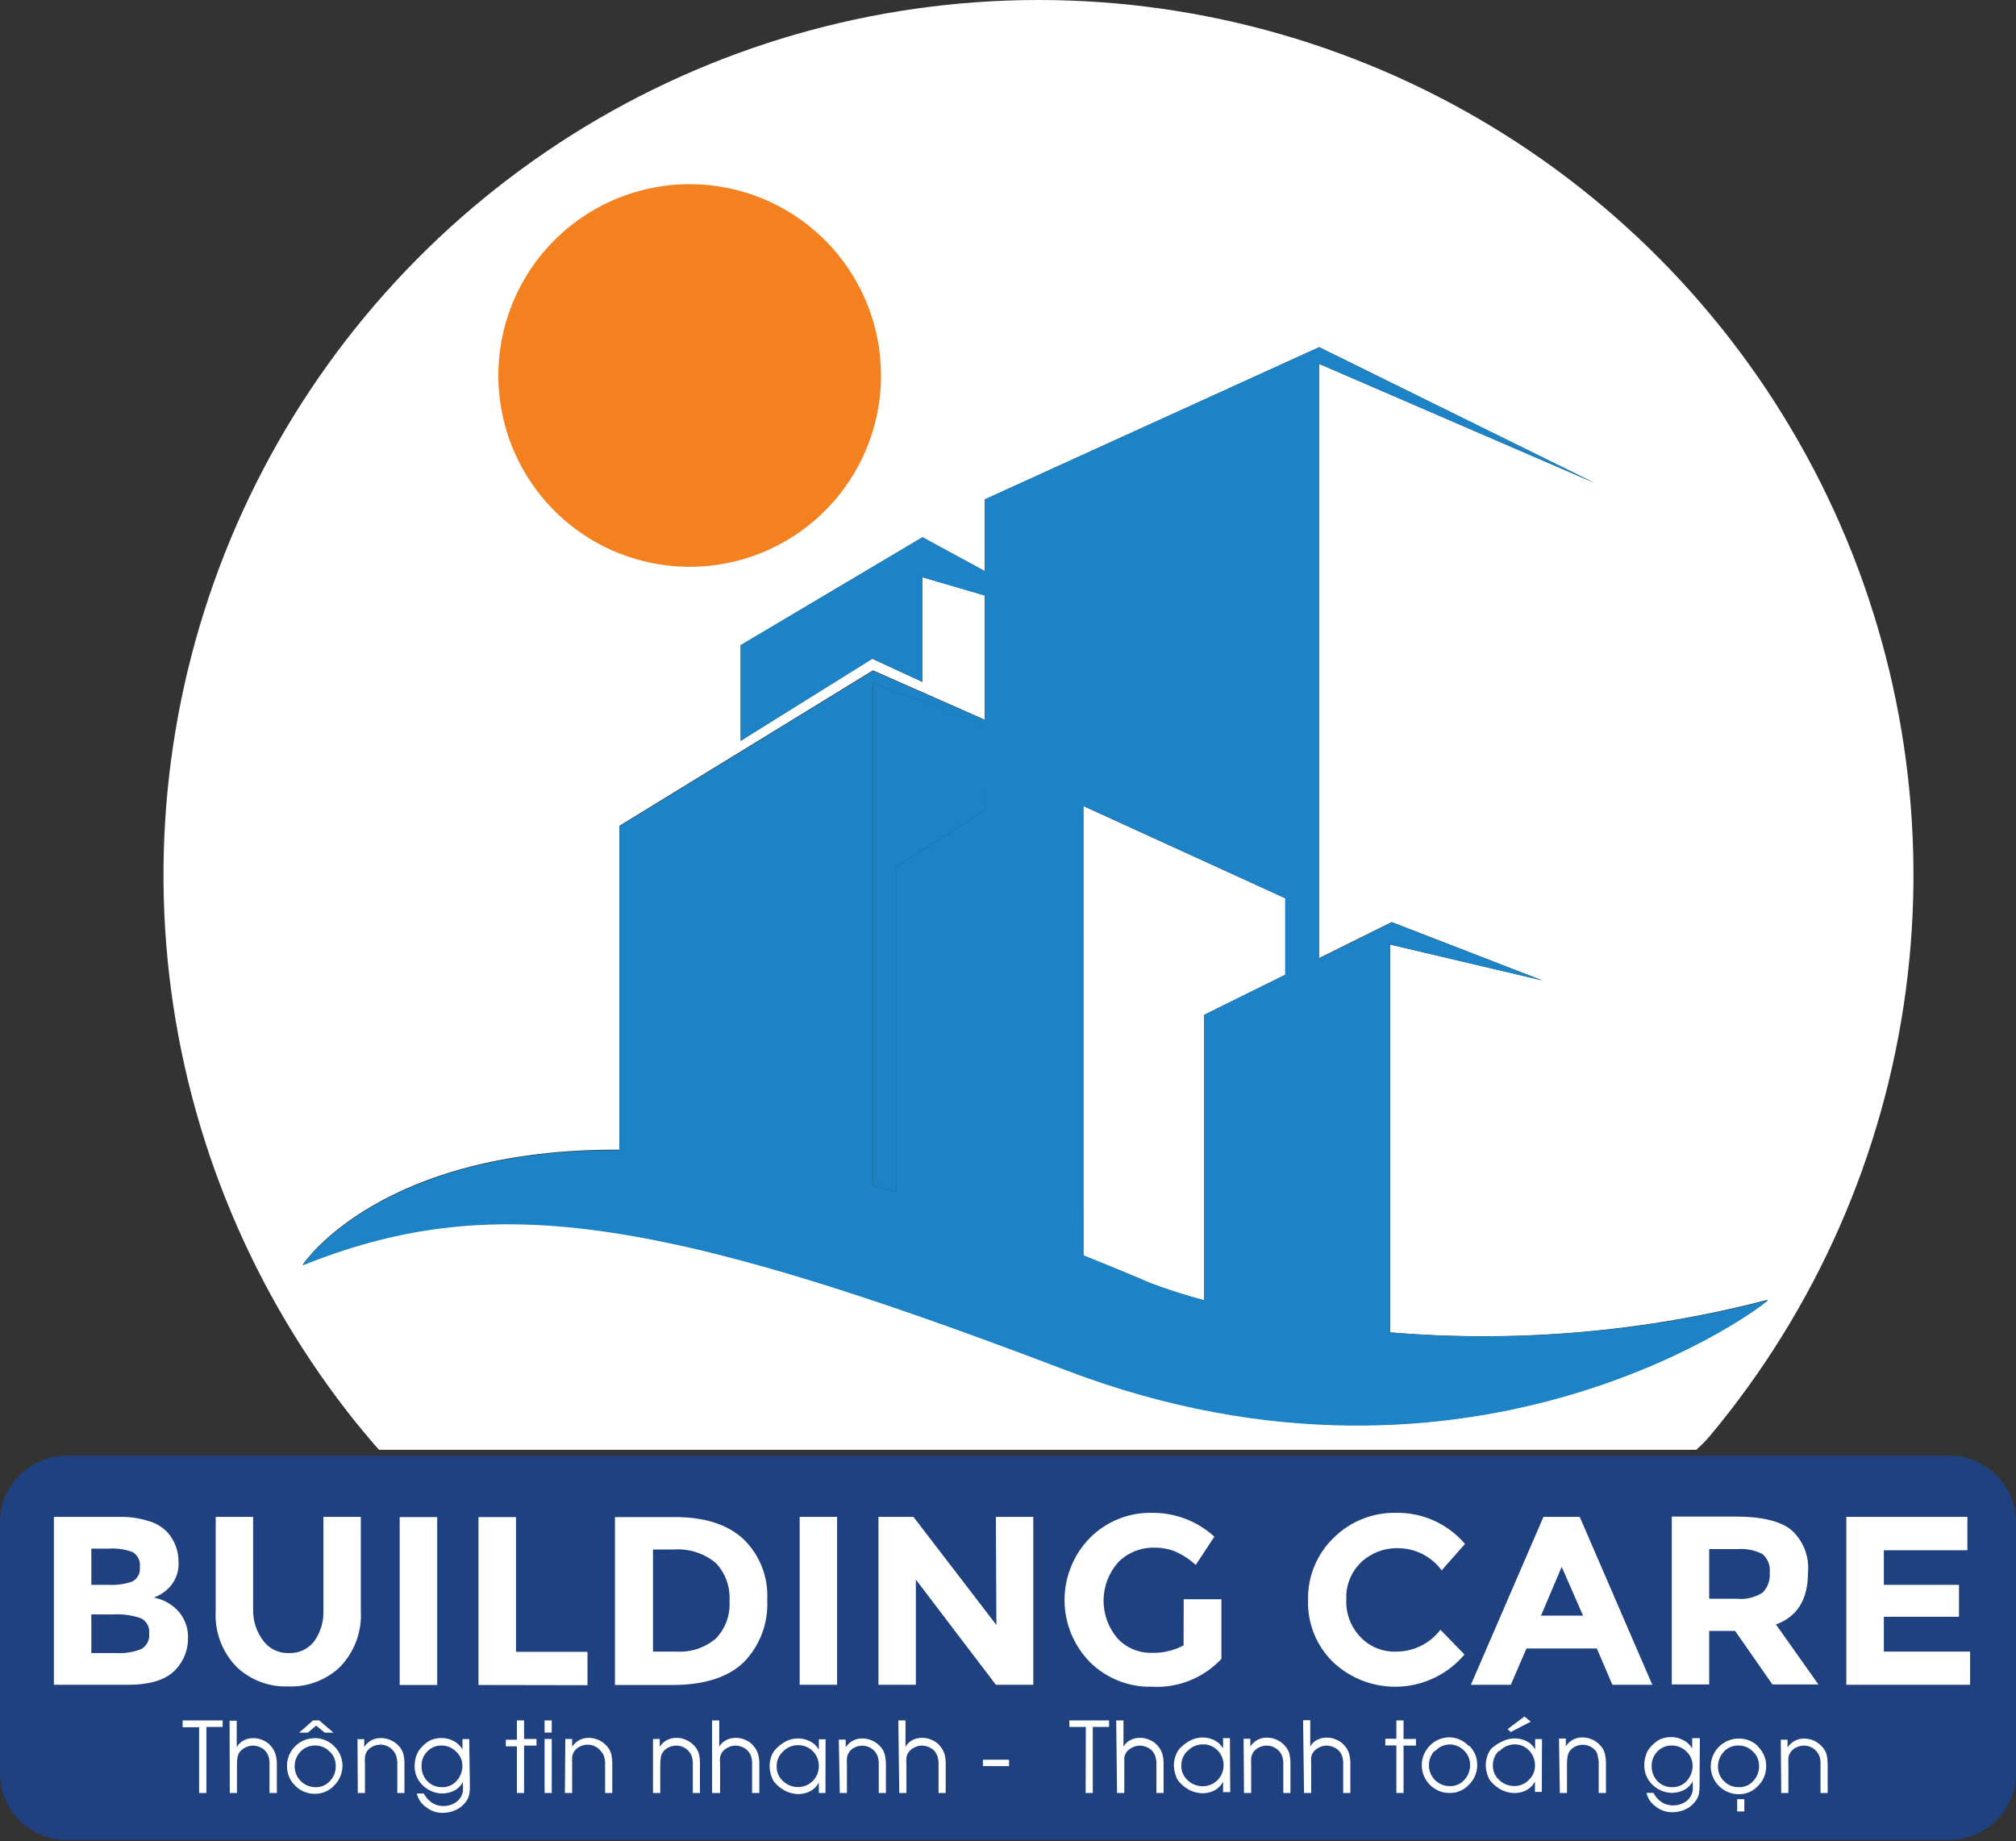 <svg width="1325" height="1210" viewBox="0 0 1325 1210" fill="none" xmlns="http://www.w3.org/2000/svg">
<rect x="0" y="0" width="1325" height="1210" fill="#333333" stroke="none"/>
<path d="M647.175 476.063V532.6L589.27 569.656V783.338L573.738 779.251V448.885L647.175 476.063Z" fill="#1B83C6"/>
<path d="M682.527 0C574.077 0.017 467.841 30.692 376.077 88.486C284.313 146.28 210.76 228.839 163.905 326.636C117.049 424.433 98.801 533.484 111.265 641.206C123.729 748.928 166.397 850.932 234.347 935.448L236.527 938.036L238.571 940.556C242.249 944.984 245.86 949.343 249.13 952.886H1114.83C1119.09 949.163 1122.97 945.034 1126.42 940.556C1127.16 939.739 1127.85 938.854 1128.53 938.036L1130.64 935.448C1198.61 850.944 1241.3 748.943 1253.79 641.218C1266.27 533.492 1248.03 424.433 1201.18 326.628C1154.32 228.823 1080.77 146.259 988.998 88.465C897.227 30.671 790.983 0.003 682.527 0ZM700.171 900.095C429.042 796.558 320.59 782.594 198.855 831.365C200.354 829.049 250.969 754.87 407.106 755.619V542.754L573.735 440.579L647.171 473.003V391.263L606.298 379.41V448.208L573.19 432.95L486.81 486.899V424.027L606.298 353.117L647.171 375.323V328.255L867.004 228.191L1047.73 317.288L867.004 239.158V629.672L914.69 606.035L1013.67 644.385L913.668 620.816V875.709C997.01 882.618 1080.92 875.363 1161.84 854.253C1164.5 854.253 971.368 1003.63 700.171 900.095ZM712.024 825.167C726.466 830.888 741.249 836.951 756.372 843.49C767.871 847.801 779.581 851.529 791.455 854.661V666.999L844.728 640.638V590.368L711.956 529.744L712.024 825.167Z" fill="white"/>
<path d="M1324.99 1001.32V1164.8C1325.16 1176.42 1320.7 1187.63 1312.6 1195.97C1304.51 1204.31 1293.43 1209.1 1281.8 1209.28H43.127C37.375 1209.19 31.696 1207.97 26.416 1205.69C21.135 1203.4 16.356 1200.1 12.352 1195.97C8.347 1191.84 5.196 1186.96 3.078 1181.61C0.959 1176.26 -0.085 1170.55 0.005 1164.8V1001.32C-0.177 989.695 4.262 978.475 12.348 970.122C20.433 961.769 31.503 956.967 43.127 956.77H1281.8C1287.57 956.858 1293.25 958.081 1298.54 960.368C1303.83 962.655 1308.62 965.961 1312.63 970.098C1316.64 974.235 1319.8 979.121 1321.92 984.478C1324.04 989.835 1325.08 995.557 1324.99 1001.32Z" fill="#204180"/>
<path d="M579.049 246.716C579.062 271.592 571.696 295.913 557.884 316.601C544.071 337.29 524.431 353.418 501.45 362.943C478.468 372.469 453.177 374.965 428.777 370.115C404.377 365.266 381.963 353.288 364.372 335.699C346.781 318.109 334.802 295.697 329.952 271.299C325.102 246.901 327.598 221.613 337.125 198.633C346.651 175.654 362.78 156.016 383.471 142.204C404.161 128.393 428.484 121.028 453.362 121.041C486.691 121.059 518.649 134.306 542.216 157.87C565.783 181.435 579.031 213.391 579.049 246.716Z" fill="#F48120"/>
<path d="M913.668 875.707V620.815L1013.67 644.383L914.758 606.238L867.072 629.874V239.156L1047.73 317.286L867.004 228.189L647.172 328.253V375.322L606.298 353.116L486.811 424.025V486.897L573.463 432.948L606.298 448.207V379.409L647.172 391.465V473.205L573.735 440.918L407.107 543.093V755.958C250.969 755.209 200.354 829.388 198.855 831.704C320.591 782.932 429.043 796.896 700.171 900.434C971.3 1003.97 1164.5 854.591 1161.84 854.591C1080.9 875.588 996.991 882.727 913.668 875.707ZM647.172 532.603L589.267 569.659V783.341L573.735 779.254V448.888L647.036 476.135L647.172 532.603ZM712.161 825.029V529.742L844.728 590.366V640.637L791.388 666.998V854.523C779.513 851.391 767.804 847.663 756.305 843.352C741.249 836.813 726.467 831.023 712.025 825.029H712.161Z" fill="#1B83C6"/>
<path d="M83.729 1107.31H35.43V996.96H78.347C84.901 996.815 91.435 997.736 97.694 999.685C102.324 1000.97 106.531 1003.47 109.888 1006.91C114.683 1012.18 117.332 1019.05 117.313 1026.18C117.59 1029.83 116.978 1033.49 115.53 1036.84C114.083 1040.2 111.843 1043.16 109.002 1045.46C107.772 1046.49 106.449 1047.4 105.051 1048.18C104.37 1048.59 103.008 1049.21 101.168 1050.02C107.469 1051.19 113.199 1054.43 117.45 1059.22C121.587 1064.07 123.772 1070.28 123.581 1076.66C123.647 1084.23 120.821 1091.54 115.678 1097.09C109.502 1103.95 98.852 1107.35 83.729 1107.31ZM60.022 1041.64H71.671C76.85 1041.89 82.028 1041.15 86.931 1039.47C88.648 1038.57 90.047 1037.17 90.937 1035.45C91.827 1033.73 92.165 1031.78 91.903 1029.86C92.16 1027.98 91.866 1026.06 91.056 1024.35C90.246 1022.63 88.955 1021.19 87.339 1020.19C82.417 1018.29 77.142 1017.47 71.875 1017.8H60.022V1041.64ZM60.022 1086.47H76.916C82.331 1086.74 87.743 1085.86 92.789 1083.88C94.586 1082.88 96.045 1081.37 96.979 1079.53C97.913 1077.7 98.281 1075.63 98.035 1073.59C98.287 1071.54 97.882 1069.45 96.879 1067.64C95.875 1065.83 94.324 1064.39 92.448 1063.51C86.688 1061.56 80.606 1060.73 74.532 1061.06H60.022V1086.47ZM173.378 1078.84C175.337 1081.33 177.859 1083.32 180.737 1084.64C183.615 1085.97 186.766 1086.59 189.932 1086.47C193.089 1086.6 196.233 1085.98 199.101 1084.65C201.968 1083.32 204.477 1081.33 206.418 1078.84C210.793 1072.77 212.957 1065.39 212.549 1057.92V996.96H237.141V1058.67C237.542 1065.42 236.538 1072.18 234.193 1078.53C231.847 1084.87 228.212 1090.66 223.517 1095.53C218.997 1099.85 213.65 1103.22 207.798 1105.43C201.945 1107.64 195.707 1108.65 189.455 1108.4C183.2 1108.64 176.961 1107.61 171.109 1105.39C165.258 1103.17 159.913 1099.79 155.394 1095.46C150.693 1090.61 147.054 1084.83 144.709 1078.5C142.363 1072.17 141.362 1065.41 141.769 1058.67V996.96H166.362V1057.92C166.208 1065.5 168.688 1072.89 173.378 1078.84ZM262.687 997.096H287.348V1107.45H262.687V997.096ZM314.461 1107.45V997.096H339.121V1085.65H386.126V1107.58L314.461 1107.45ZM488.447 1011.4C493.823 1016.56 498.018 1022.83 500.746 1029.77C503.474 1036.7 504.67 1044.15 504.251 1051.59C504.642 1059.1 503.476 1066.6 500.827 1073.63C498.177 1080.67 494.102 1087.08 488.855 1092.46C478.546 1102.45 462.878 1107.45 441.851 1107.45H404.179V997.096H443.145C462.81 997.006 477.91 1001.77 488.447 1011.4ZM470.394 1077C473.566 1073.74 476.013 1069.84 477.574 1065.57C479.136 1061.3 479.776 1056.74 479.454 1052.2C479.754 1047.64 479.104 1043.06 477.545 1038.75C475.985 1034.45 473.55 1030.52 470.394 1027.2C462.678 1020.82 452.791 1017.67 442.804 1018.42H429.18V1085.51H444.848C454.139 1086.05 463.281 1083 470.394 1077ZM525.574 996.96H550.166V1107.31H525.574V996.96ZM654.53 996.96H679.122V1107.31H654.53L601.939 1038.17V1107.31H577.347V996.96H600.372L654.871 1068.01L654.53 996.96ZM777.969 1051.11H802.765V1090.28C796.978 1096.47 789.905 1101.32 782.044 1104.49C774.182 1107.65 765.722 1109.06 757.259 1108.6C749.711 1108.8 742.2 1107.47 735.177 1104.7C728.154 1101.92 721.762 1097.76 716.386 1092.46C705.668 1081.56 699.663 1066.88 699.663 1051.59C699.663 1036.3 705.668 1021.62 716.386 1010.72C721.733 1005.36 728.112 1001.14 735.138 998.319C742.164 995.497 749.69 994.131 757.259 994.304C772.373 994.181 786.974 999.777 798.133 1009.97L785.871 1028.57C781.866 1024.84 777.26 1021.83 772.246 1019.64C767.903 1017.96 763.278 1017.13 758.622 1017.19C754.241 1017.1 749.887 1017.89 745.824 1019.53C741.76 1021.17 738.072 1023.62 734.983 1026.73C728.824 1033.62 725.385 1042.51 725.31 1051.75C725.235 1060.99 728.528 1069.94 734.574 1076.93C737.392 1079.93 740.803 1082.32 744.59 1083.94C748.378 1085.56 752.46 1086.37 756.578 1086.33C763.992 1086.59 771.345 1084.9 777.901 1081.42L777.969 1051.11ZM917.007 1085.51C922.742 1085.63 928.423 1084.39 933.585 1081.89C938.748 1079.4 943.245 1075.71 946.709 1071.14L962.513 1087.42C957.302 1093.61 950.883 1098.67 943.65 1102.29C936.416 1105.92 928.519 1108.03 920.442 1108.5C912.364 1108.98 904.276 1107.8 896.669 1105.04C889.063 1102.28 882.099 1098 876.202 1092.46C870.759 1087.17 866.482 1080.8 863.643 1073.77C860.804 1066.73 859.466 1059.17 859.716 1051.59C859.544 1043.98 860.95 1036.43 863.846 1029.39C866.742 1022.36 871.065 1016 876.542 1010.72C881.913 1005.39 888.297 1001.19 895.317 998.374C902.337 995.554 909.852 994.17 917.416 994.304C926.031 994.133 934.575 995.877 942.433 999.411C950.291 1002.95 957.266 1008.18 962.854 1014.74L947.526 1032.11C944.187 1027.56 939.815 1023.86 934.77 1021.33C929.725 1018.79 924.151 1017.49 918.506 1017.53C909.699 1017.39 901.178 1020.66 894.731 1026.66C891.428 1029.79 888.836 1033.59 887.132 1037.81C885.428 1042.03 884.651 1046.57 884.853 1051.11C884.618 1055.74 885.351 1060.37 887.005 1064.69C888.659 1069.02 891.197 1072.96 894.459 1076.25C897.379 1079.26 900.888 1081.64 904.768 1083.23C908.647 1084.82 912.814 1085.6 917.007 1085.51ZM1059.72 1107.31L1049.51 1083.47H1003.25L992.964 1107.31H966.737L1014.42 996.96H1038.27L1085.95 1107.31H1059.72ZM1026.41 1029.79L1012.79 1061.88H1040.45L1026.41 1029.79ZM1188.27 1033.61C1188.27 1051.23 1181.26 1062.58 1167.22 1067.67L1195.15 1107.1H1164.91L1140.38 1071.89H1123.35V1107.1H1098.76V996.756H1140.59C1157.75 996.756 1169.97 999.662 1177.24 1005.47C1181.16 1008.96 1184.21 1013.33 1186.13 1018.22C1188.05 1023.11 1188.78 1028.38 1188.27 1033.61ZM1158.57 1046.69C1160.22 1044.97 1161.48 1042.92 1162.27 1040.68C1163.05 1038.43 1163.35 1036.04 1163.14 1033.68C1163.41 1031.4 1163.12 1029.1 1162.3 1026.96C1161.48 1024.83 1160.15 1022.92 1158.43 1021.41C1153.31 1018.8 1147.55 1017.67 1141.81 1018.14H1123.35V1050.77H1141.34C1147.38 1051.42 1153.46 1049.97 1158.57 1046.69ZM1293.05 996.96V1018.89H1238.14V1041.64H1287.53V1062.62H1238.14V1085.51H1294.82V1107.31H1213.48V996.96H1293.05ZM130.87 1135.24H120.038V1130.74H146.334V1135.03H135.638V1178.42H130.87V1135.24ZM150.898 1130.95H155.598V1148.25C156.624 1146.42 158.163 1144.92 160.026 1143.96C161.907 1142.93 164.015 1142.39 166.157 1142.39C168.509 1142.32 170.844 1142.81 172.97 1143.82C174.992 1144.66 176.772 1146 178.147 1147.7C179.585 1149.33 180.633 1151.26 181.213 1153.36C181.747 1155.42 181.999 1157.56 181.962 1159.69V1178.42H177.125V1160.03C177.231 1158.31 177.07 1156.59 176.648 1154.92C176.322 1153.75 175.792 1152.64 175.081 1151.65C174.097 1150.26 172.756 1149.15 171.199 1148.45C169.602 1147.69 167.857 1147.3 166.089 1147.29C164.425 1147.32 162.791 1147.74 161.321 1148.52C159.831 1149.21 158.524 1150.23 157.506 1151.52C156.77 1152.6 156.281 1153.83 156.075 1155.13C155.844 1156.75 155.73 1158.39 155.735 1160.03V1178.42H151.034L150.898 1130.95ZM219.634 1147.7C221.347 1149.34 222.712 1151.31 223.648 1153.48C224.585 1155.66 225.073 1158 225.084 1160.37C225.102 1162.78 224.641 1165.18 223.729 1167.41C222.817 1169.64 221.471 1171.67 219.77 1173.38C218.157 1175.17 216.18 1176.6 213.971 1177.56C211.762 1178.52 209.373 1179 206.963 1178.97C204.558 1179 202.171 1178.55 199.947 1177.64C197.722 1176.72 195.706 1175.37 194.02 1173.66C192.299 1172 190.935 1170.01 190.01 1167.81C189.084 1165.6 188.618 1163.24 188.638 1160.85C188.588 1158.42 189.033 1156.01 189.947 1153.76C190.86 1151.51 192.223 1149.47 193.952 1147.77C195.654 1146.05 197.681 1144.69 199.915 1143.77C202.149 1142.85 204.545 1142.38 206.963 1142.39C209.324 1142.37 211.664 1142.84 213.841 1143.75C216.019 1144.66 217.989 1146.01 219.634 1147.7ZM197.562 1151.18C196.295 1152.47 195.299 1154.01 194.632 1155.69C193.966 1157.37 193.642 1159.17 193.679 1160.99C193.679 1164.6 195.114 1168.06 197.67 1170.62C200.225 1173.17 203.69 1174.61 207.304 1174.61C209.091 1174.68 210.872 1174.36 212.52 1173.66C214.168 1172.97 215.643 1171.92 216.841 1170.59C218.112 1169.27 219.105 1167.71 219.761 1166.01C220.416 1164.3 220.72 1162.47 220.656 1160.64C220.699 1158.85 220.357 1157.08 219.651 1155.43C218.946 1153.79 217.895 1152.31 216.568 1151.11C215.356 1149.88 213.914 1148.91 212.324 1148.24C210.734 1147.58 209.028 1147.23 207.304 1147.23C205.493 1147.16 203.69 1147.48 202.011 1148.16C200.333 1148.84 198.816 1149.87 197.562 1151.18ZM205.737 1130.74H209.824L219.157 1138.78H213.435L207.78 1134.15L202.331 1138.78H196.608L205.737 1130.74ZM234.961 1143.07H239.389V1148.18C240.548 1146.36 242.15 1144.87 244.046 1143.85C245.941 1142.82 248.066 1142.3 250.221 1142.32C252.577 1142.29 254.909 1142.8 257.033 1143.82C259.219 1144.83 261.15 1146.32 262.687 1148.18C263.872 1149.64 264.731 1151.33 265.208 1153.15C265.658 1155.28 265.864 1157.45 265.821 1159.62V1178.42H261.121V1160.03C261.191 1158.32 261.03 1156.6 260.644 1154.92C260.351 1153.55 259.745 1152.27 258.873 1151.18C257.842 1149.75 256.478 1148.59 254.899 1147.81C253.321 1147.02 251.574 1146.64 249.812 1146.68C248.157 1146.72 246.53 1147.11 245.044 1147.84C243.553 1148.52 242.264 1149.58 241.297 1150.9C240.543 1152 240.053 1153.26 239.866 1154.58C239.745 1156.19 239.745 1157.81 239.866 1159.42V1178.42H235.166L234.961 1143.07ZM308.807 1173.04C308.917 1175.32 308.757 1177.61 308.33 1179.85C307.719 1182.14 306.494 1184.21 304.787 1185.85C303.09 1187.69 300.992 1189.11 298.656 1190C296.23 1190.98 293.641 1191.49 291.027 1191.5C287.132 1191.56 283.335 1190.29 280.263 1187.89C277.079 1185.75 274.817 1182.49 273.928 1178.76H278.492C279.765 1181.19 281.612 1183.27 283.874 1184.83C286.105 1186.27 288.71 1187.03 291.367 1187.01C293.731 1187.04 296.069 1186.51 298.179 1185.44C300.198 1184.45 301.881 1182.88 303.016 1180.94C303.605 1179.86 304.018 1178.68 304.242 1177.47C304.334 1175.95 304.334 1174.43 304.242 1172.91V1171C303.075 1173.54 301.082 1175.6 298.588 1176.86C296.121 1178.12 293.388 1178.77 290.618 1178.76C288.273 1178.76 285.955 1178.27 283.806 1177.33C281.637 1176.43 279.651 1175.14 277.947 1173.52C276.191 1171.89 274.799 1169.9 273.86 1167.7C272.921 1165.49 272.457 1163.11 272.497 1160.71C272.509 1158.39 272.9 1156.09 273.655 1153.9C274.152 1152.43 274.888 1151.05 275.835 1149.81C277.67 1147.39 279.99 1145.37 282.647 1143.89C284.975 1142.82 287.512 1142.29 290.073 1142.32C292.902 1142.25 295.698 1142.94 298.179 1144.3C300.618 1145.52 302.635 1147.44 303.97 1149.81V1143H308.398L308.807 1173.04ZM280.808 1151.18C279.586 1152.4 278.624 1153.86 277.98 1155.46C277.336 1157.06 277.024 1158.78 277.061 1160.51C276.988 1162.35 277.282 1164.19 277.925 1165.92C278.568 1167.65 279.548 1169.24 280.808 1170.59C282.036 1171.9 283.526 1172.93 285.181 1173.63C286.837 1174.32 288.62 1174.65 290.413 1174.61C292.194 1174.68 293.969 1174.36 295.615 1173.68C297.262 1173 298.741 1171.97 299.951 1170.66C301.165 1169.34 302.134 1167.82 302.812 1166.16C303.528 1164.48 303.898 1162.68 303.902 1160.85C303.939 1159.03 303.587 1157.23 302.87 1155.56C302.153 1153.9 301.088 1152.4 299.746 1151.18C298.449 1149.89 296.906 1148.88 295.209 1148.2C293.512 1147.52 291.696 1147.19 289.868 1147.23C288.168 1147.23 286.486 1147.58 284.928 1148.26C283.369 1148.94 281.967 1149.93 280.808 1151.18ZM339.734 1147.77H332.445V1143.41H339.734V1130.74H344.435V1142.93H352.61V1147.29H344.435V1178.42H339.734V1147.77ZM357.923 1130.74H362.624V1138.71H357.923V1130.74ZM357.923 1142.93H362.624V1178.42H357.923V1142.93ZM371.548 1142.93H376.044V1148.04C377.202 1146.23 378.805 1144.73 380.7 1143.71C382.595 1142.68 384.721 1142.16 386.875 1142.19C389.237 1142.18 391.569 1142.71 393.703 1143.72C395.836 1144.73 397.716 1146.21 399.206 1148.04C400.435 1149.48 401.32 1151.18 401.794 1153.02C402.21 1155.15 402.416 1157.31 402.407 1159.49V1178.42H397.707V1160.03C397.797 1158.31 397.613 1156.59 397.162 1154.92C396.796 1153.53 396.095 1152.24 395.118 1151.18C394.084 1149.75 392.719 1148.6 391.141 1147.81C389.563 1147.03 387.819 1146.64 386.058 1146.68C384.402 1146.71 382.773 1147.1 381.289 1147.84C379.799 1148.52 378.509 1149.58 377.543 1150.9C376.796 1152.01 376.285 1153.27 376.044 1154.58C375.96 1156.19 375.96 1157.81 376.044 1159.42V1178.42H371.275L371.548 1142.93ZM429.18 1142.93H433.608V1148.04C434.771 1146.23 436.374 1144.74 438.268 1143.72C440.163 1142.69 442.286 1142.17 444.439 1142.19C446.795 1142.15 449.127 1142.66 451.251 1143.68C453.437 1144.7 455.368 1146.19 456.906 1148.04C458.115 1149.49 458.977 1151.19 459.426 1153.02C459.876 1155.14 460.082 1157.31 460.039 1159.49V1178.42H455.339V1160.03C455.409 1158.32 455.249 1156.6 454.862 1154.92C454.549 1153.79 454.016 1152.72 453.295 1151.79C452.28 1150.36 450.928 1149.2 449.36 1148.42C447.792 1147.64 446.056 1147.25 444.303 1147.29C442.625 1147.32 440.974 1147.72 439.466 1148.45C437.976 1149.14 436.686 1150.19 435.719 1151.52C434.966 1152.62 434.476 1153.88 434.289 1155.2C434.054 1156.8 433.94 1158.41 433.948 1160.03V1178.42H429.18V1142.93ZM468.01 1130.74H472.71V1148.04C473.736 1146.21 475.275 1144.72 477.138 1143.75C479.019 1142.73 481.127 1142.19 483.269 1142.19C485.621 1142.12 487.956 1142.61 490.082 1143.62C492.104 1144.46 493.884 1145.79 495.259 1147.5C496.697 1149.13 497.745 1151.06 498.324 1153.15C498.858 1155.22 499.111 1157.35 499.074 1159.49V1178.42H494.305V1160.03C494.41 1158.31 494.25 1156.59 493.828 1154.92C493.502 1153.75 492.972 1152.64 492.261 1151.65C491.277 1150.26 489.936 1149.15 488.378 1148.45C486.782 1147.69 485.037 1147.3 483.269 1147.29C481.605 1147.32 479.971 1147.74 478.501 1148.52C477.011 1149.21 475.704 1150.23 474.686 1151.52C473.95 1152.6 473.461 1153.83 473.255 1155.13C473.137 1156.76 473.137 1158.4 473.255 1160.03V1178.42H468.01V1130.74ZM542.536 1178.42H538.176V1171.61C536.899 1174.02 534.93 1175.99 532.522 1177.27C530.079 1178.52 527.369 1179.18 524.62 1179.17C521.835 1179.12 519.094 1178.47 516.581 1177.27C513.77 1175.9 511.266 1173.98 509.224 1171.61C508.268 1170.41 507.53 1169.05 507.044 1167.59C506.284 1165.4 505.87 1163.1 505.818 1160.78C505.812 1158.45 506.251 1156.14 507.112 1153.97C507.67 1152.5 508.476 1151.14 509.497 1149.95C511.618 1147.64 514.132 1145.73 516.922 1144.3C519.303 1143.16 521.912 1142.57 524.552 1142.59C527.303 1142.56 530.019 1143.22 532.454 1144.5C534.858 1145.71 536.849 1147.61 538.176 1149.95V1143.14H542.604L542.536 1178.42ZM514.606 1151.18C513.265 1152.42 512.202 1153.92 511.486 1155.6C510.77 1157.28 510.417 1159.09 510.45 1160.92C510.386 1162.74 510.725 1164.55 511.444 1166.22C512.162 1167.89 513.242 1169.38 514.606 1170.59C517.273 1173.16 520.846 1174.58 524.552 1174.54C528.165 1174.54 531.631 1173.11 534.186 1170.55C536.741 1168 538.176 1164.53 538.176 1160.92C538.223 1159.09 537.903 1157.28 537.236 1155.59C536.569 1153.89 535.568 1152.34 534.293 1151.04C533.04 1149.73 531.525 1148.69 529.848 1148C528.17 1147.31 526.366 1146.97 524.552 1147.02C522.698 1147 520.86 1147.36 519.15 1148.07C517.44 1148.79 515.894 1149.84 514.606 1151.18ZM551.324 1143.34H555.82V1148.45C556.974 1146.63 558.575 1145.14 560.472 1144.11C562.368 1143.08 564.496 1142.56 566.652 1142.59C569.006 1142.58 571.335 1143.09 573.464 1144.09C575.64 1145.09 577.552 1146.58 579.05 1148.45C580.285 1149.88 581.15 1151.59 581.57 1153.42C582.047 1155.55 582.276 1157.72 582.252 1159.9V1178.42H577.551V1160.03C577.641 1158.31 577.457 1156.59 577.006 1154.92C576.689 1153.8 576.182 1152.74 575.508 1151.79C573.976 1149.74 571.779 1148.29 569.294 1147.68C566.809 1147.07 564.189 1147.34 561.883 1148.45C560.506 1149.05 559.303 1149.99 558.386 1151.18C557.469 1152.38 556.867 1153.78 556.638 1155.26C556.516 1156.87 556.516 1158.49 556.638 1160.1V1178.42H551.937L551.324 1143.34ZM590.426 1130.74H595.127V1148.04C596.171 1146.23 597.706 1144.74 599.555 1143.75C601.457 1142.72 603.589 1142.18 605.754 1142.19C608.107 1142.11 610.443 1142.6 612.566 1143.62C614.604 1144.47 616.404 1145.8 617.812 1147.5C619.201 1149.16 620.243 1151.08 620.877 1153.15C621.351 1155.23 621.58 1157.36 621.559 1159.49V1178.42H616.858V1160.03C616.948 1158.31 616.764 1156.59 616.313 1154.92C616.012 1153.75 615.505 1152.65 614.814 1151.65C613.802 1150.26 612.439 1149.15 610.863 1148.45C609.267 1147.69 607.522 1147.3 605.754 1147.29C604.091 1147.33 602.459 1147.75 600.985 1148.52C599.515 1149.21 598.23 1150.23 597.239 1151.52C596.455 1152.58 595.94 1153.82 595.74 1155.13C595.622 1156.76 595.622 1158.4 595.74 1160.03V1178.42H591.04L590.426 1130.74ZM663.182 1156.56V1160.78H646.015V1156.56H663.182ZM713.661 1135.03H702.829V1130.74H728.92V1135.03H718.225V1178.42H713.524L713.661 1135.03ZM733.621 1130.74H738.389V1148.04C739.387 1146.21 740.904 1144.72 742.749 1143.75C744.651 1142.72 746.783 1142.18 748.948 1142.19C751.302 1142.1 753.64 1142.59 755.761 1143.62C757.798 1144.47 759.598 1145.8 761.006 1147.5C762.395 1149.16 763.438 1151.08 764.072 1153.15C764.546 1155.23 764.774 1157.36 764.753 1159.49V1178.42H760.052V1160.03C760.142 1158.31 759.958 1156.59 759.507 1154.92C759.206 1153.75 758.699 1152.65 758.009 1151.65C756.996 1150.26 755.633 1149.15 754.057 1148.45C752.464 1147.69 750.717 1147.29 748.948 1147.29C747.311 1147.36 745.705 1147.76 744.237 1148.49C742.769 1149.22 741.473 1150.25 740.433 1151.52C739.675 1152.6 739.163 1153.83 738.934 1155.13C738.934 1156.56 738.934 1158.12 738.934 1160.03V1178.42H734.166L733.621 1130.74ZM808.556 1177.88H803.855V1171.07C802.597 1173.46 800.652 1175.43 798.269 1176.72C795.823 1177.97 793.115 1178.63 790.367 1178.63C787.56 1178.57 784.797 1177.92 782.26 1176.72C779.469 1175.35 776.988 1173.43 774.971 1171.07C773.965 1169.9 773.222 1168.53 772.791 1167.05C772.009 1164.86 771.572 1162.56 771.497 1160.24C771.516 1157.9 771.978 1155.59 772.859 1153.42C773.396 1151.96 774.179 1150.6 775.176 1149.41C777.321 1147.09 779.858 1145.18 782.669 1143.75C785.086 1142.57 787.743 1141.95 790.435 1141.95C793.127 1141.95 795.784 1142.57 798.201 1143.75C800.594 1144.95 802.566 1146.85 803.855 1149.2V1142.39H808.351L808.556 1177.88ZM780.557 1150.63C779.23 1151.88 778.176 1153.39 777.461 1155.07C776.746 1156.74 776.385 1158.55 776.402 1160.37C776.352 1162.19 776.697 1164 777.415 1165.67C778.132 1167.34 779.205 1168.83 780.557 1170.04C783.254 1172.62 786.846 1174.03 790.571 1174C794.185 1174 797.65 1172.56 800.205 1170.01C802.76 1167.45 804.196 1163.99 804.196 1160.37C804.242 1158.55 803.923 1156.74 803.256 1155.04C802.589 1153.34 801.588 1151.8 800.313 1150.5C799.065 1149.18 797.551 1148.14 795.872 1147.44C794.193 1146.75 792.387 1146.42 790.571 1146.48C788.609 1146.47 786.667 1146.88 784.88 1147.69C783.093 1148.51 781.502 1149.69 780.217 1151.18L780.557 1150.63ZM817.344 1142.8H821.772V1147.91C822.93 1146.09 824.532 1144.6 826.428 1143.57C828.323 1142.55 830.448 1142.02 832.603 1142.05C834.965 1142.05 837.297 1142.57 839.43 1143.58C841.563 1144.6 843.443 1146.07 844.933 1147.91C846.163 1149.35 847.048 1151.05 847.522 1152.88C847.938 1155.01 848.144 1157.18 848.135 1159.35V1178.42H843.435V1160.03C843.525 1158.31 843.341 1156.59 842.89 1154.92C842.602 1153.79 842.093 1152.72 841.391 1151.79C840.357 1150.36 838.992 1149.21 837.414 1148.43C835.836 1147.64 834.092 1147.26 832.331 1147.29C830.676 1147.33 829.048 1147.72 827.562 1148.45C826.072 1149.14 824.782 1150.19 823.815 1151.52C823.068 1152.63 822.558 1153.88 822.317 1155.2C822.233 1156.81 822.233 1158.42 822.317 1160.03V1178.42H817.616L817.344 1142.8ZM856.446 1130.61H861.147V1147.91C862.145 1146.08 863.661 1144.58 865.506 1143.62C867.411 1142.59 869.541 1142.05 871.706 1142.05C874.06 1141.96 876.4 1142.45 878.518 1143.48C880.555 1144.33 882.355 1145.66 883.763 1147.36C885.201 1148.99 886.249 1150.92 886.829 1153.02C887.336 1155.09 887.565 1157.22 887.51 1159.35V1178.42H882.81V1160.03C882.88 1158.32 882.72 1156.6 882.333 1154.92C882.007 1153.75 881.476 1152.64 880.766 1151.65C879.753 1150.26 878.391 1149.15 876.815 1148.45C875.223 1147.68 873.475 1147.28 871.706 1147.29C870.044 1147.34 868.414 1147.76 866.937 1148.52C865.479 1149.22 864.198 1150.25 863.19 1151.52C862.425 1152.59 861.934 1153.83 861.76 1155.13C861.642 1156.76 861.642 1158.4 861.76 1160.03V1178.42H857.059L856.446 1130.61ZM917.757 1147.16H910.467V1142.8H917.757V1130.74H922.457V1142.93H930.632V1147.29H922.457V1178.42H917.757V1147.16ZM965.443 1147.16C967.168 1148.79 968.542 1150.75 969.479 1152.93C970.416 1155.11 970.897 1157.46 970.893 1159.83C970.942 1162.24 970.495 1164.64 969.582 1166.88C968.668 1169.12 967.306 1171.15 965.579 1172.84C963.972 1174.64 961.996 1176.06 959.785 1177.03C957.575 1177.99 955.183 1178.47 952.772 1178.42C950.368 1178.46 947.982 1178 945.758 1177.09C943.534 1176.17 941.517 1174.82 939.828 1173.11C938.123 1171.41 936.77 1169.4 935.846 1167.18C934.923 1164.95 934.447 1162.57 934.447 1160.17C934.447 1157.76 934.923 1155.38 935.846 1153.16C936.77 1150.94 938.123 1148.92 939.828 1147.23C941.513 1145.5 943.528 1144.14 945.752 1143.22C947.976 1142.29 950.363 1141.83 952.772 1141.84C955.173 1141.9 957.537 1142.45 959.716 1143.46C961.896 1144.46 963.845 1145.91 965.443 1147.7V1147.16ZM943.03 1150.5C940.515 1153.14 939.124 1156.66 939.147 1160.3C939.147 1163.92 940.583 1167.38 943.138 1169.94C945.693 1172.49 949.158 1173.93 952.772 1173.93C954.569 1173.99 956.358 1173.67 958.017 1172.98C959.675 1172.28 961.163 1171.23 962.377 1169.91C964.907 1167.22 966.277 1163.65 966.192 1159.96C966.222 1158.18 965.874 1156.4 965.169 1154.76C964.465 1153.11 963.42 1151.64 962.105 1150.43C960.882 1149.2 959.428 1148.22 957.826 1147.55C956.225 1146.89 954.507 1146.54 952.772 1146.54C950.91 1146.57 949.074 1146.99 947.393 1147.79C945.711 1148.59 944.222 1149.75 943.03 1151.18V1150.5ZM1013.33 1177.74H1008.84V1170.93C1007.58 1173.33 1005.63 1175.3 1003.25 1176.58C1000.8 1177.84 998.096 1178.49 995.349 1178.49C992.542 1178.44 989.779 1177.79 987.242 1176.58C984.451 1175.22 981.97 1173.29 979.953 1170.93C978.947 1169.76 978.203 1168.39 977.773 1166.91C976.991 1164.72 976.554 1162.42 976.479 1160.1C976.497 1157.76 976.96 1155.45 977.841 1153.29C978.378 1151.83 979.161 1150.47 980.157 1149.27C982.403 1147.21 984.983 1145.55 987.787 1144.36C990.204 1143.18 992.861 1142.56 995.553 1142.56C998.245 1142.56 1000.9 1143.18 1003.32 1144.36C1005.71 1145.57 1007.68 1147.47 1008.97 1149.81V1143H1013.47L1013.33 1177.74ZM985.335 1150.5C984.008 1151.74 982.953 1153.25 982.238 1154.93C981.523 1156.61 981.162 1158.41 981.179 1160.24C981.129 1162.05 981.474 1163.86 982.192 1165.53C982.909 1167.2 983.982 1168.69 985.335 1169.91C988.031 1172.48 991.623 1173.9 995.349 1173.86C997.118 1173.88 998.873 1173.53 1000.5 1172.84C1002.13 1172.15 1003.6 1171.13 1004.82 1169.84C1006.11 1168.63 1007.14 1167.16 1007.83 1165.53C1008.52 1163.9 1008.87 1162.14 1008.84 1160.37C1008.88 1158.55 1008.56 1156.74 1007.9 1155.04C1007.23 1153.34 1006.23 1151.8 1004.95 1150.5C1003.71 1149.18 1002.19 1148.14 1000.51 1147.44C998.834 1146.75 997.028 1146.42 995.212 1146.48C993.33 1146.53 991.481 1146.98 989.781 1147.79C988.081 1148.6 986.567 1149.75 985.335 1151.18V1150.5ZM1001.96 1128.15L1006.04 1131.56L992.896 1138.37L990.852 1136.46L1001.96 1128.15ZM1024.64 1142.66H1029.14V1147.77C1030.28 1145.95 1031.87 1144.46 1033.75 1143.44C1035.64 1142.41 1037.76 1141.89 1039.9 1141.91C1042.26 1141.9 1044.58 1142.41 1046.71 1143.41C1048.88 1144.43 1050.79 1145.92 1052.3 1147.77C1053.53 1149.2 1054.4 1150.9 1054.82 1152.74C1055.3 1154.87 1055.53 1157.04 1055.5 1159.21V1178.42H1050.73V1160.03C1050.84 1158.31 1050.68 1156.59 1050.26 1154.92C1050.12 1153.61 1049.72 1152.34 1049.1 1151.18C1047.57 1149.13 1045.37 1147.67 1042.88 1147.06C1040.4 1146.46 1037.78 1146.73 1035.47 1147.84C1033.95 1148.5 1032.63 1149.56 1031.66 1150.9C1030.93 1152.02 1030.45 1153.27 1030.23 1154.58C1029.99 1156.18 1029.88 1157.8 1029.89 1159.42V1178.42H1025.19L1024.64 1142.66ZM1117.02 1172.63C1117.09 1174.91 1116.93 1177.2 1116.54 1179.44C1115.88 1181.72 1114.63 1183.79 1112.93 1185.44C1111.26 1187.3 1109.15 1188.73 1106.8 1189.59C1104.37 1190.58 1101.78 1191.09 1099.17 1191.09C1095.28 1191.14 1091.48 1189.87 1088.4 1187.48C1085.24 1185.34 1083 1182.08 1082.14 1178.36H1086.7C1087.95 1180.78 1089.77 1182.86 1092.01 1184.42C1094.27 1185.87 1096.9 1186.63 1099.58 1186.6C1101.94 1186.64 1104.28 1186.1 1106.39 1185.03C1108.42 1184.06 1110.11 1182.49 1111.23 1180.53C1111.81 1179.44 1112.24 1178.27 1112.52 1177.06C1112.61 1175.54 1112.61 1174.02 1112.52 1172.5V1170.59C1111.34 1173.14 1109.32 1175.21 1106.8 1176.45C1104.33 1177.72 1101.6 1178.37 1098.83 1178.36C1096.48 1178.34 1094.17 1177.85 1092.01 1176.92C1089.85 1176.02 1087.86 1174.73 1086.16 1173.11C1084.39 1171.45 1082.98 1169.43 1082.05 1167.19C1081.11 1164.94 1080.65 1162.53 1080.71 1160.1C1080.68 1157.78 1081.08 1155.47 1081.86 1153.29C1082.31 1151.81 1083.03 1150.42 1083.98 1149.2C1085.83 1146.79 1088.14 1144.77 1090.79 1143.27C1093.14 1142.21 1095.7 1141.67 1098.28 1141.71C1101.09 1141.64 1103.86 1142.32 1106.32 1143.68C1108.78 1144.89 1110.83 1146.81 1112.18 1149.2V1142.39H1117.22L1117.02 1172.63ZM1089.29 1151.18C1088.08 1152.41 1087.13 1153.87 1086.48 1155.47C1085.84 1157.07 1085.52 1158.78 1085.54 1160.51C1085.43 1164.23 1086.77 1167.85 1089.29 1170.59C1090.52 1171.89 1092.01 1172.93 1093.67 1173.62C1095.32 1174.31 1097.1 1174.65 1098.9 1174.61C1100.69 1174.68 1102.47 1174.36 1104.13 1173.68C1105.79 1173 1107.28 1171.97 1108.5 1170.66C1109.72 1169.34 1110.68 1167.82 1111.36 1166.16C1112.06 1164.48 1112.43 1162.67 1112.45 1160.85C1112.49 1159.05 1112.15 1157.26 1111.46 1155.59C1110.77 1153.93 1109.74 1152.42 1108.43 1151.18C1107.14 1149.89 1105.59 1148.88 1103.9 1148.2C1102.2 1147.52 1100.38 1147.19 1098.55 1147.23C1096.82 1147.21 1095.1 1147.55 1093.51 1148.23C1091.91 1148.91 1090.48 1149.91 1089.29 1151.18ZM1155.44 1147.98C1157.14 1149.62 1158.5 1151.58 1159.42 1153.76C1160.35 1155.94 1160.82 1158.28 1160.82 1160.64C1160.86 1163.05 1160.42 1165.45 1159.52 1167.68C1158.62 1169.92 1157.28 1171.95 1155.57 1173.66C1153.96 1175.45 1151.98 1176.87 1149.77 1177.83C1147.57 1178.8 1145.18 1179.28 1142.77 1179.24C1137.94 1179.24 1133.3 1177.34 1129.86 1173.95C1126.41 1170.56 1124.44 1165.95 1124.37 1161.12C1124.36 1158.7 1124.83 1156.3 1125.75 1154.06C1126.67 1151.82 1128.03 1149.79 1129.74 1148.07C1131.45 1146.36 1133.48 1145 1135.71 1144.07C1137.95 1143.14 1140.35 1142.66 1142.77 1142.66C1145.11 1142.61 1147.44 1143.03 1149.61 1143.9C1151.79 1144.76 1153.77 1146.06 1155.44 1147.7V1147.98ZM1133.02 1151.31C1131.76 1152.61 1130.76 1154.14 1130.1 1155.83C1129.43 1157.51 1129.1 1159.31 1129.14 1161.12C1129.1 1162.9 1129.43 1164.67 1130.11 1166.31C1130.79 1167.95 1131.81 1169.43 1133.09 1170.66C1134.35 1171.95 1135.85 1172.96 1137.52 1173.64C1139.18 1174.32 1140.97 1174.65 1142.77 1174.61C1144.55 1174.68 1146.33 1174.36 1147.98 1173.66C1149.63 1172.97 1151.11 1171.92 1152.3 1170.59C1154.83 1167.91 1156.2 1164.33 1156.12 1160.64C1156.16 1158.85 1155.82 1157.08 1155.11 1155.43C1154.41 1153.79 1153.36 1152.31 1152.03 1151.11C1150.82 1149.88 1149.38 1148.91 1147.79 1148.24C1146.2 1147.58 1144.49 1147.23 1142.77 1147.23C1140.96 1147.16 1139.15 1147.48 1137.47 1148.16C1135.8 1148.84 1134.28 1149.87 1133.02 1151.18V1151.31ZM1141.74 1182.51H1146.44V1190.55H1141.74V1182.51ZM1170.42 1143.41H1174.85V1148.52C1176.01 1146.7 1177.61 1145.21 1179.51 1144.19C1181.4 1143.16 1183.53 1142.64 1185.68 1142.66C1188.05 1142.66 1190.38 1143.18 1192.51 1144.2C1194.64 1145.21 1196.52 1146.69 1198.01 1148.52C1199.24 1149.96 1200.13 1151.66 1200.6 1153.49C1201.02 1155.62 1201.22 1157.79 1201.22 1159.96V1178.42H1196.52V1160.03C1196.59 1158.32 1196.43 1156.6 1196.04 1154.92C1195.7 1153.8 1195.17 1152.74 1194.47 1151.79C1193.44 1150.36 1192.07 1149.21 1190.49 1148.43C1188.92 1147.64 1187.17 1147.26 1185.41 1147.29C1183.76 1147.33 1182.13 1147.72 1180.64 1148.45C1179.15 1149.14 1177.86 1150.19 1176.9 1151.52C1176.15 1152.63 1175.64 1153.88 1175.4 1155.2C1175.31 1156.81 1175.31 1158.42 1175.4 1160.03V1178.42H1170.7L1170.42 1143.41Z" fill="white"/>
</svg>
